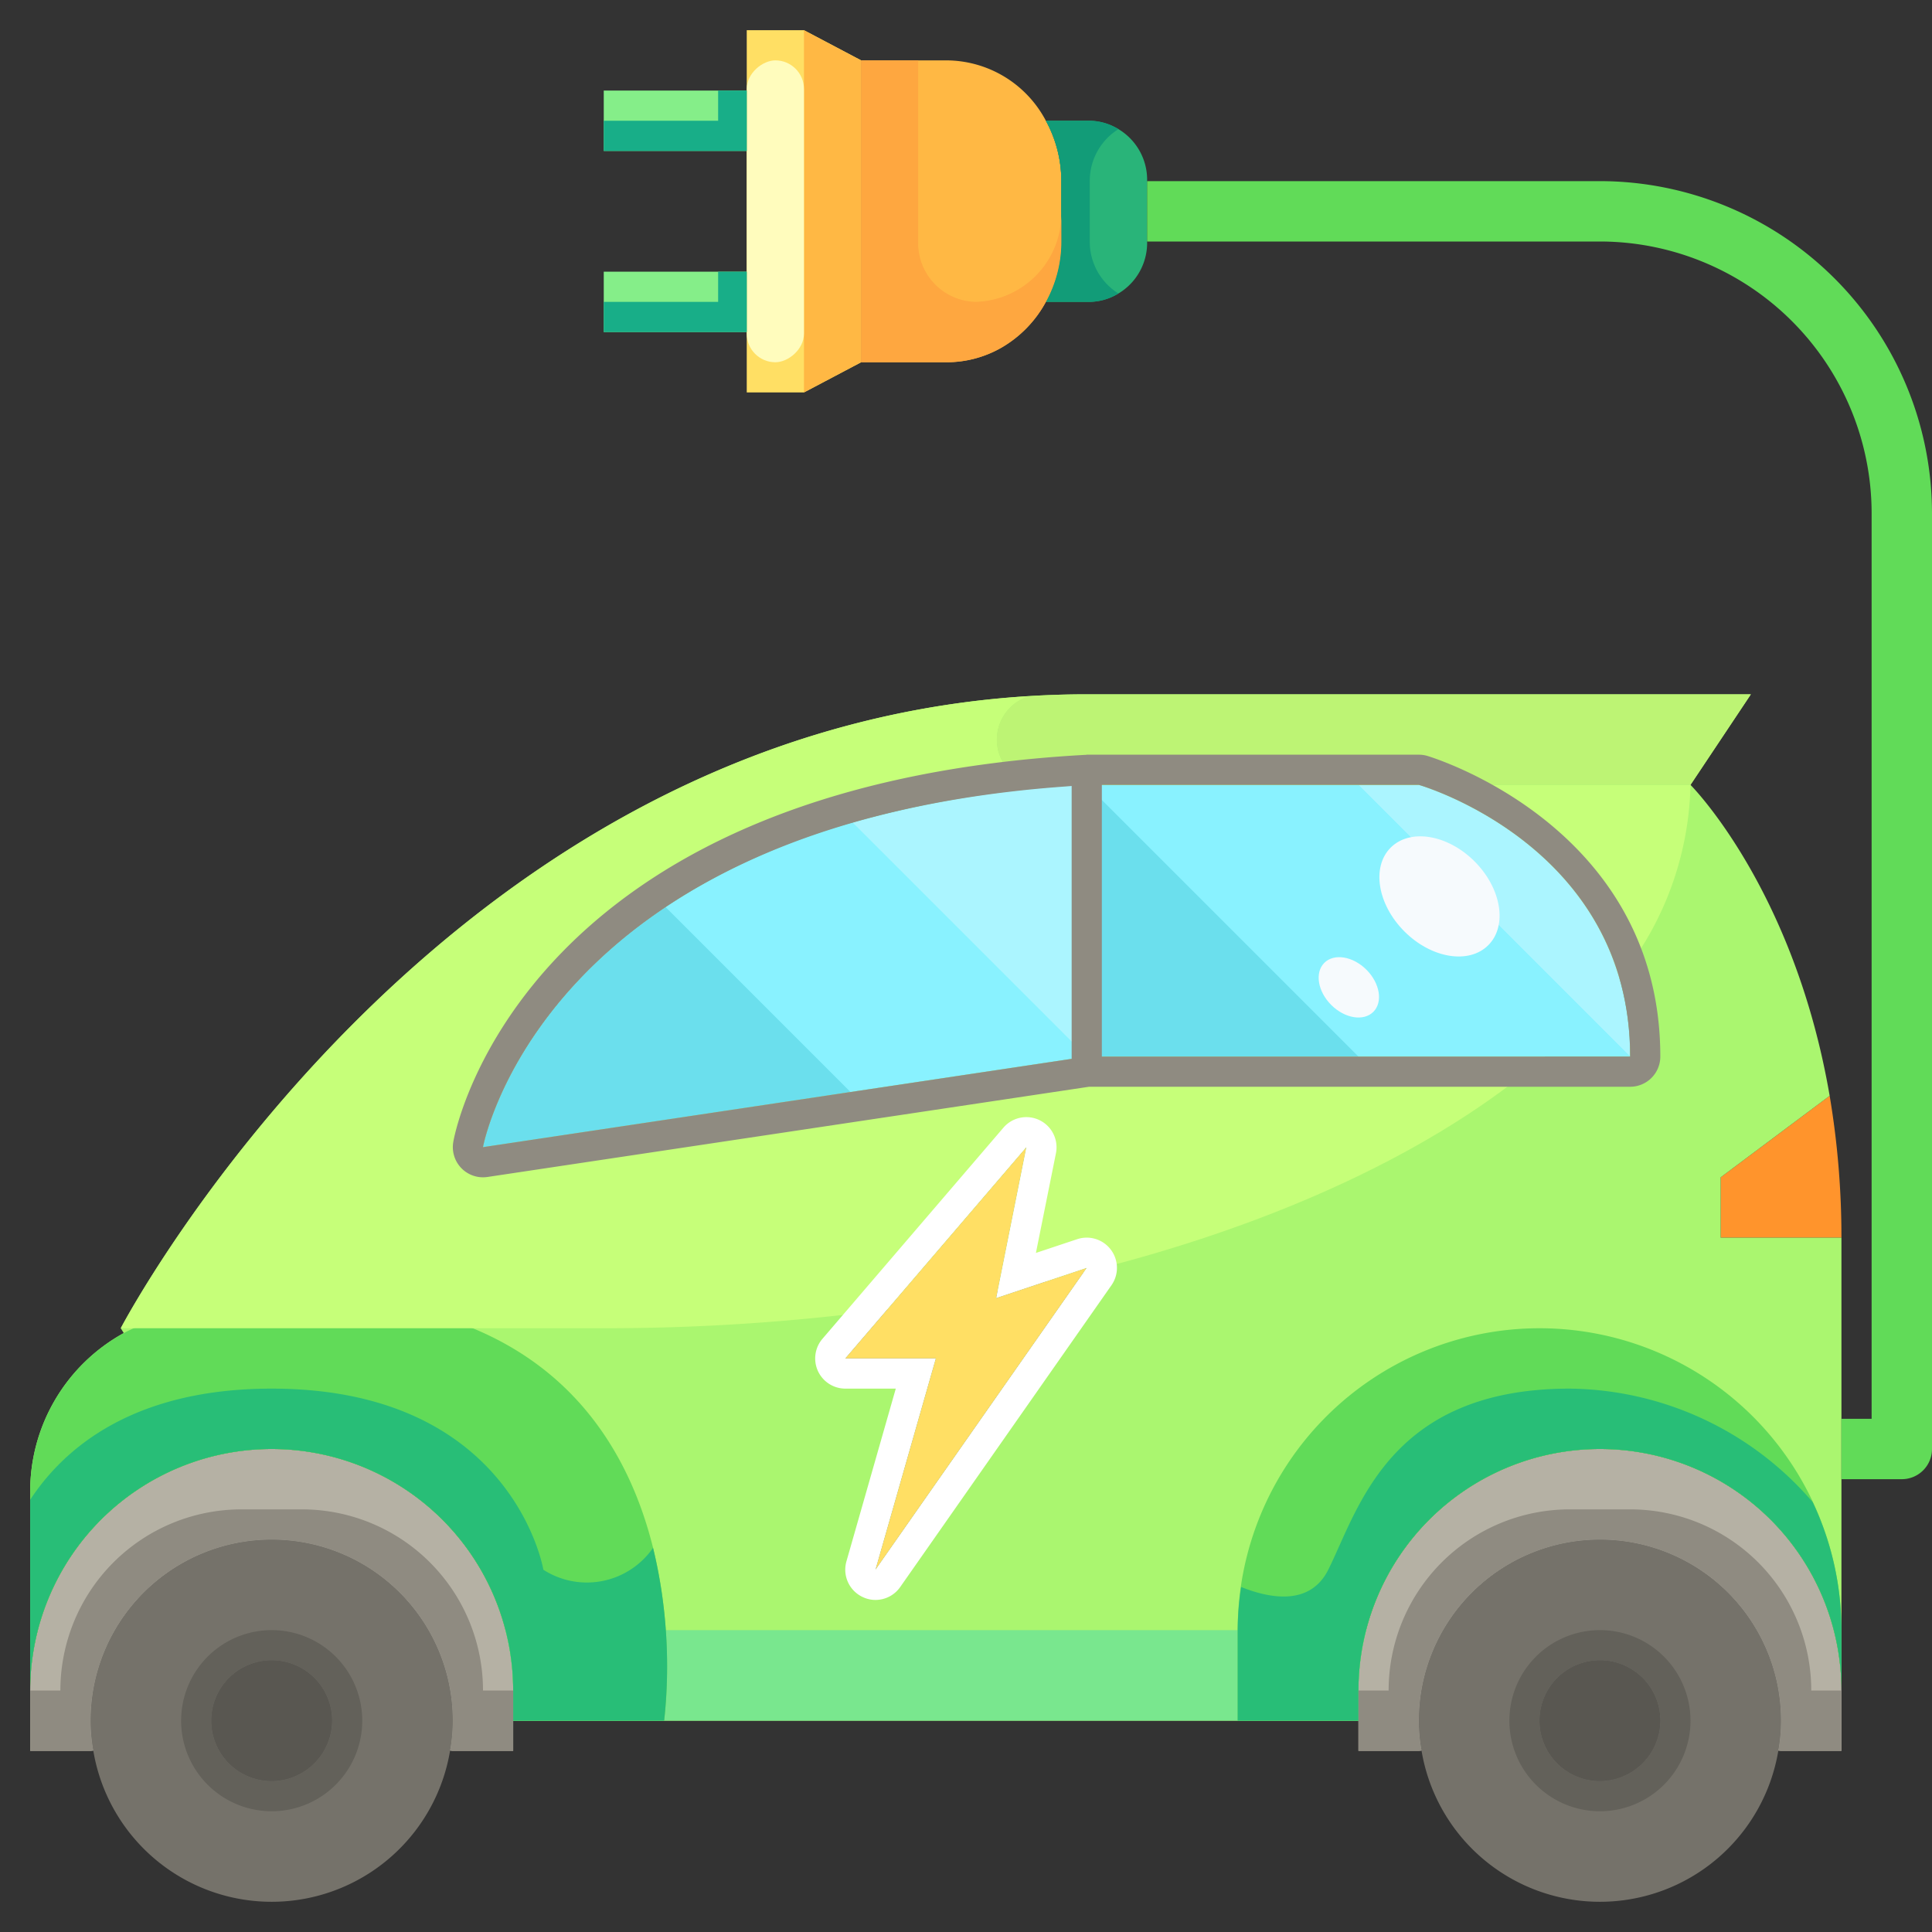 <svg xmlns="http://www.w3.org/2000/svg" viewBox="0 0 64 64"><rect x="0" y="0" width="64" height="64" fill="#333333" stroke="none"/><g id="_17-electric_car" data-name="17-electric car"><circle cx="9" cy="57" r="2" style="fill:#595751"/><circle cx="53" cy="57" r="2" style="fill:#595751"/><path d="M9,51a6,6,0,0,1,6,6,5.361,5.361,0,0,1-.09.99,5.991,5.991,0,0,1-11.82,0A5.361,5.361,0,0,1,3,57,6,6,0,0,1,9,51Zm2,6a2,2,0,1,0-2,2A2.006,2.006,0,0,0,11,57Z" style="fill:#75726a"/><path d="M53,51a6,6,0,0,1,6,6,5.361,5.361,0,0,1-.09.99,5.991,5.991,0,0,1-11.82,0A5.361,5.361,0,0,1,47,57,6,6,0,0,1,53,51Zm2,6a2,2,0,1,0-2,2A2.006,2.006,0,0,0,55,57Z" style="fill:#75726a"/><path d="M45,56a8,8,0,0,1,16,0v2H59l-.09-.01A5.361,5.361,0,0,0,59,57a6,6,0,0,0-12,0,5.361,5.361,0,0,0,.09.99L47,58H45V56Z" style="fill:#b5b1a4"/><path d="M17,56v2H15l-.09-.01A5.361,5.361,0,0,0,15,57,6,6,0,0,0,3,57a5.361,5.361,0,0,0,.09.99L3,58H1V56a8,8,0,0,1,16,0Z" style="fill:#b5b1a4"/><path d="M61,41H57V39l3.61-2.7A28.171,28.171,0,0,1,61,41Z" style="fill:#ff942c"/><path d="M36,26v9L16,38S18,27,36,26Z" style="fill:#89f2ff"/><path d="M54,35H36V26H47S54,28,54,35Z" style="fill:#89f2ff"/><path d="M4,44S14.98,23,36,23H58l-2,3s3.43,3.43,4.61,10.3L57,39v2h4V56a8,8,0,0,0-16,0v1H17V56A8,8,0,0,0,1,56V49.43a5.98,5.98,0,0,1,3.1-5.27Zm30-6-6,7h3l-2,7,7-10-3,1ZM16,38l20-3H54c0-7-7-9-7-9H36C18,27,16,38,16,38Z" style="fill:#aaf66f"/><polygon points="36 42 29 52 31 45 28 45 34 38 33 43 36 42" style="fill:#ffdf64"/><path d="M17,56v1H45V56a7.992,7.992,0,0,1,.262-2H16.738A7.992,7.992,0,0,1,17,56Z" style="fill:#79e78e"/><path d="M10,43a15.758,15.758,0,0,0-5.04.79,6.02,6.02,0,0,0-.86.37A5.98,5.98,0,0,0,1,49.43V56a8,8,0,0,1,16,0v1h5S24,43,10,43Z" style="fill:#61db58"/><path d="M51,44A10,10,0,0,0,41,54v3h4V56a8,8,0,0,1,16,0V54A10,10,0,0,0,51,44Z" style="fill:#61db58"/><path d="M18,52s-1-6-9-6c-4.613,0-6.892,1.993-8,3.682V56a8,8,0,0,1,16,0v1h5a16.674,16.674,0,0,0-.367-5.725A2.667,2.667,0,0,1,18,52Z" style="fill:#28be77"/><path d="M52,46c-6,0-7,4-8,6-.6,1.2-1.926.957-2.886.571A10.054,10.054,0,0,0,41,54v3h4V56a8,8,0,0,1,16,0V54a9.938,9.938,0,0,0-.954-4.242A10.75,10.75,0,0,0,52,46Z" style="fill:#28be77"/><path d="M47,26s5.216,1.5,6.638,6.42A10.536,10.536,0,0,0,56,26Z" style="fill:#c6ff79"/><path d="M29.389,43.379,34,38l-.956,4.779q.84-.164,1.66-.347L36,42l-.109.156C42.3,40.579,47.621,38.078,51.18,35H36L16,38s2-11,20-12H34.5a1.5,1.5,0,0,1-.393-2.941C14.321,24.262,4,44,4,44H20A70.478,70.478,0,0,0,29.389,43.379Z" style="fill:#c6ff79"/><path d="M22.048,30.048l6.126,6.126L36,35l-7.751-7.751A22.035,22.035,0,0,0,22.048,30.048Z" style="fill:#89f2ff"/><path d="M16,38l12.174-1.826-6.126-6.126C16.818,33.545,16,38,16,38Z" style="fill:#6bdfed"/><path d="M28.249,27.249,36,35V26A34.8,34.8,0,0,0,28.249,27.249Z" style="fill:#abf5ff"/><path d="M47,26H45l9,9C54,28,47,26,47,26Z" style="fill:#abf5ff"/><polygon points="45 26 36 26 45 35 54 35 45 26" style="fill:#89f2ff"/><polygon points="36 35 45 35 36 26 36 35" style="fill:#6bdfed"/><path d="M40,23H36c-.641,0-1.271.021-1.893.059A1.5,1.5,0,0,0,34.5,26H56l2-3Z" style="fill:#bdf474"/><polygon points="24.737 1 26.632 1 28.526 2 28.526 12 26.632 13 24.737 13 24.737 10 24.737 4 24.737 1" style="fill:#ffdf64"/><path d="M34.646,10a3.887,3.887,0,0,1-1.478,1.52,3.654,3.654,0,0,1-1.8.48H28.526V2h2.842a3.739,3.739,0,0,1,3.278,2,4.162,4.162,0,0,1,.512,2V8A4.162,4.162,0,0,1,34.646,10Z" style="fill:#ffb844"/><path d="M34.646,4H36.1A1.956,1.956,0,0,1,38,6V8a1.956,1.956,0,0,1-1.9,2H34.646a4.162,4.162,0,0,0,.512-2V6A4.162,4.162,0,0,0,34.646,4Z" style="fill:#29b479"/><path d="M34.646,4a4.162,4.162,0,0,1,.512,2V8a4.162,4.162,0,0,1-.512,2H36.1a1.8,1.8,0,0,0,.948-.279A2.019,2.019,0,0,1,36.1,8V6a2.019,2.019,0,0,1,.948-1.721A1.8,1.8,0,0,0,36.1,4Z" style="fill:#129c78"/><polygon points="28.526 12 28.526 2 26.632 1 26.632 13 28.526 12" style="fill:#ffb844"/><path d="M32.316,10a1.949,1.949,0,0,1-1.9-2V2H28.526V12h2.842a3.654,3.654,0,0,0,1.8-.48A3.887,3.887,0,0,0,34.646,10a4.162,4.162,0,0,0,.512-2V7A2.925,2.925,0,0,1,32.316,10Z" style="fill:#fea740"/><rect x="20.684" y="6.053" width="10" height="1.895" rx="0.947" ry="0.947" transform="translate(18.684 32.684) rotate(-90)" style="fill:#fffcbd"/><rect x="20" y="3" width="4.737" height="2" style="fill:#85ee89"/><rect x="20" y="9" width="4.737" height="2" style="fill:#85ee89"/><polygon points="20 4 23.789 4 23.789 3 24.737 3 24.737 5 20 5 20 4" style="fill:#18ae88"/><polygon points="20 10 23.789 10 23.789 9 24.737 9 24.737 11 20 11 20 10" style="fill:#18ae88"/><path d="M63,49H61V47h1V17a9.01,9.01,0,0,0-9-9H38V6H53A11.013,11.013,0,0,1,64,17V48A1,1,0,0,1,63,49Z" style="fill:#61db58"/><path d="M16,56a6,6,0,0,0-6-6H8a6,6,0,0,0-6,6H1v2H3l.09-.01A5.361,5.361,0,0,1,3,57a6,6,0,0,1,12,0,5.361,5.361,0,0,1-.09.99L15,58h2V56Z" style="fill:#8f8b81"/><path d="M60,56a6,6,0,0,0-6-6H52a6,6,0,0,0-6,6H45v2h2l.09-.01A5.361,5.361,0,0,1,47,57a6,6,0,0,1,12,0,5.361,5.361,0,0,1-.09.99L59,58h2V56Z" style="fill:#8f8b81"/><path d="M36.8,41.4a1,1,0,0,0-1.118-.35l-1.366.455L34.98,38.2a1,1,0,0,0-1.739-.846l-6,7A1,1,0,0,0,28,46h1.674l-1.636,5.726A1,1,0,0,0,28.57,52.9.978.978,0,0,0,29,53a1,1,0,0,0,.82-.427l7-10A1,1,0,0,0,36.8,41.4ZM29,52l2-7H28l6-7-1,5,3-1Z" style="fill:#fff"/><path d="M47.274,25.038A1.007,1.007,0,0,0,47,25H36c-.01,0-.019.006-.029.006a.251.251,0,0,0-.027,0C17.371,26.033,15.1,37.34,15.017,37.821A1,1,0,0,0,16,39a1.053,1.053,0,0,0,.148-.011L36.077,36H54a1,1,0,0,0,1-1C55,27.334,47.352,25.061,47.274,25.038ZM16,38s1.936-10.578,19-11.925l.5-.038v9.038l-.471.071Zm21-3h-.5V26H47s7,2,7,9Z" style="fill:#8f8b81"/><ellipse cx="47.684" cy="29.695" rx="1.642" ry="2.286" transform="translate(-7.026 42.434) rotate(-45.02)" style="fill:#f6fafd"/><ellipse cx="44.682" cy="32.708" rx="0.825" ry="1.148" transform="translate(-10.038 41.193) rotate(-45.02)" style="fill:#f6fafd"/><path d="M53,54a3,3,0,1,0,3,3A3,3,0,0,0,53,54Zm0,5a2,2,0,1,1,2-2A2.006,2.006,0,0,1,53,59Z" style="fill:#63615a"/><path d="M9,54a3,3,0,1,0,3,3A3,3,0,0,0,9,54Zm0,5a2,2,0,1,1,2-2A2.006,2.006,0,0,1,9,59Z" style="fill:#63615a"/></g></svg>